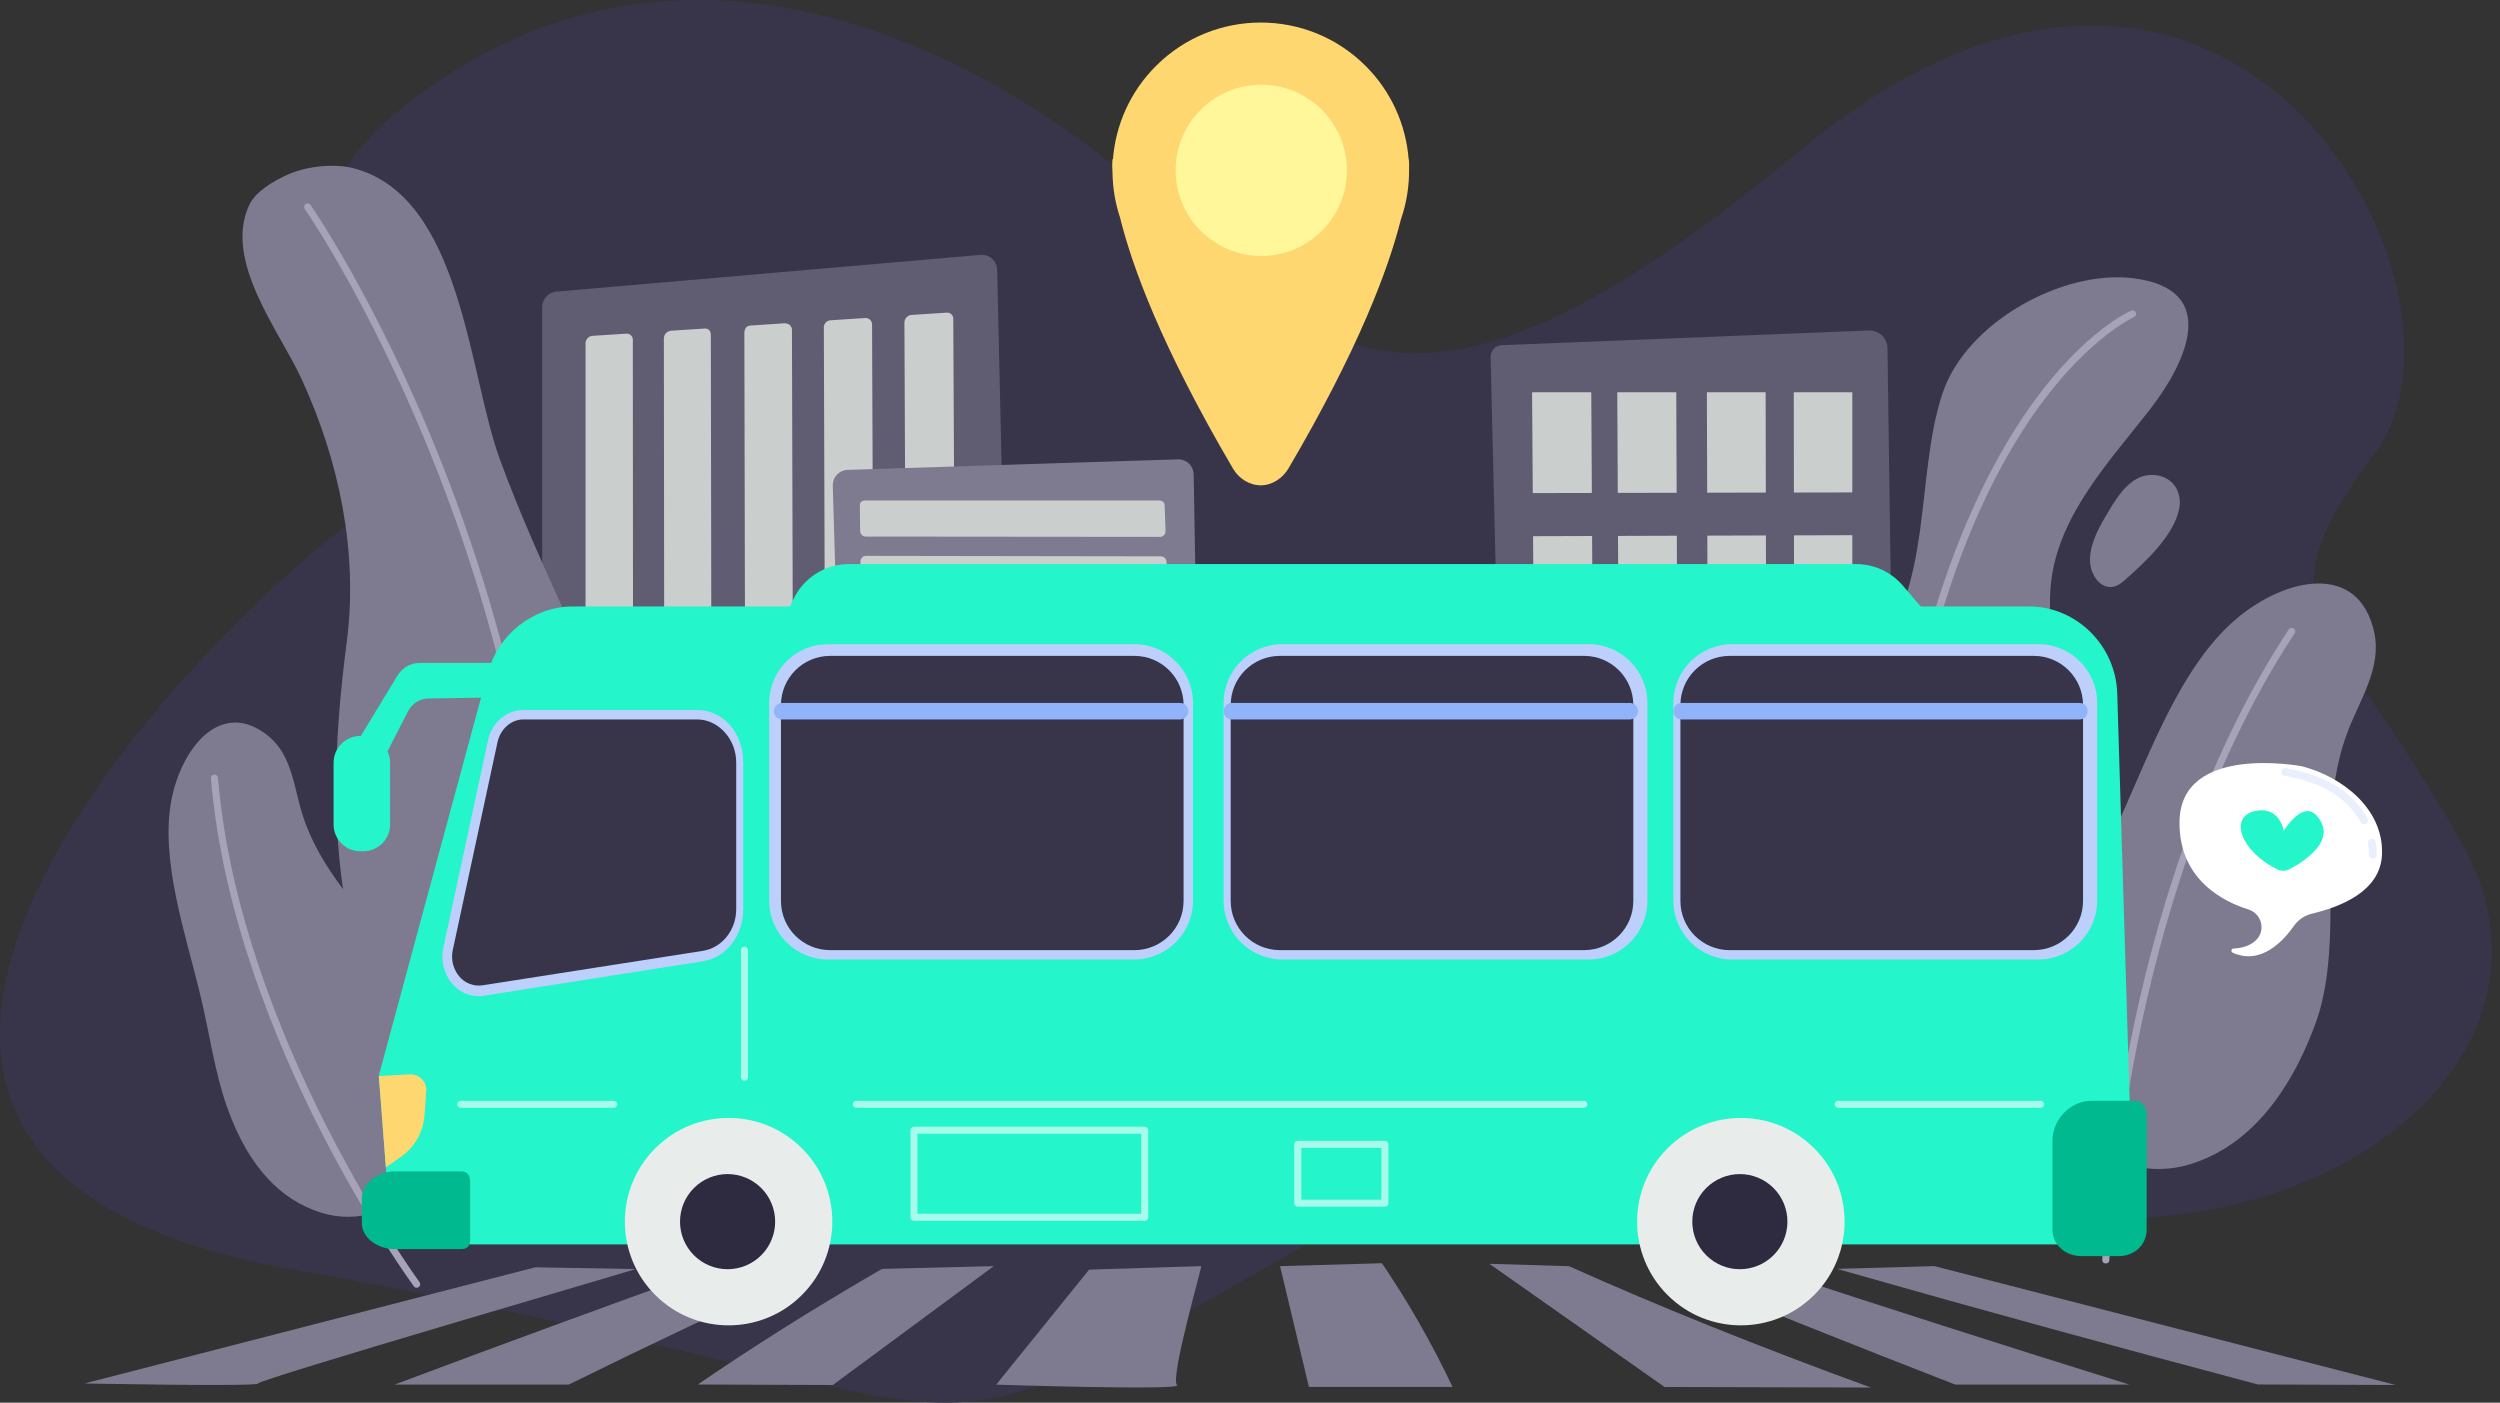 <svg width="303" height="170" viewBox="0 0 303 170" fill="none" xmlns="http://www.w3.org/2000/svg">
<rect x="0" y="0" width="303" height="170" fill="#333333" stroke="none"/>
<path d="M47.507 14.104C25.543 32.541 58.187 52.666 42.807 63.177C27.426 73.688 -40.75 140.301 35.309 153.816C124.759 169.71 106.472 180.314 152.623 154.074C198.773 127.834 193.961 130.466 234.515 144.031C275.069 157.597 314.449 130.532 298.295 102.067C282.142 73.601 273.262 74.48 287.876 54.854C302.491 35.227 270.133 -24.821 218.039 18.365C165.945 61.552 158.222 38.298 133.428 18.859C120.003 8.335 82.217 -15.033 47.507 14.104Z" fill="#38354A"/>
<path d="M228.762 42.195C228.758 41.905 228.696 41.619 228.579 41.353C228.462 41.088 228.294 40.849 228.083 40.65C227.873 40.45 227.625 40.294 227.353 40.192C227.082 40.09 226.793 40.044 226.503 40.055L182.009 41.838C181.642 41.853 181.295 42.012 181.044 42.28C180.793 42.547 180.657 42.903 180.665 43.27L182.924 138.362L227.913 137.809C228.198 137.806 228.481 137.746 228.743 137.634C229.005 137.521 229.243 137.358 229.442 137.154C229.642 136.949 229.799 136.708 229.905 136.442C230.011 136.177 230.063 135.893 230.059 135.607L228.762 42.195Z" fill="#605D72"/>
<path d="M192.932 59.747L185.772 59.761L185.688 47.54H192.863L192.932 59.747Z" fill="#CACFCE"/>
<path d="M203.21 59.725L196.076 59.738L196.015 47.54H203.163L203.21 59.725Z" fill="#CACFCE"/>
<path d="M214.017 59.7L206.912 59.714L206.874 47.54H213.994L214.017 59.7Z" fill="#CACFCE"/>
<path d="M224.499 59.68L217.421 59.693L217.406 47.54H224.499V59.68Z" fill="#CACFCE"/>
<path d="M193.03 77.091L185.892 77.13L185.808 64.986L192.961 64.964L193.03 77.091Z" fill="#CACFCE"/>
<path d="M203.276 77.037L196.164 77.075L196.102 64.954L203.229 64.931L203.276 77.037Z" fill="#CACFCE"/>
<path d="M214.049 76.979L206.966 77.018L206.928 64.92L214.027 64.898L214.049 76.979Z" fill="#CACFCE"/>
<path d="M224.499 76.924L217.443 76.961L217.428 64.887L224.499 64.865V76.924Z" fill="#CACFCE"/>
<path d="M193.13 94.899L186.015 94.96L185.932 82.895L193.062 82.849L193.13 94.899Z" fill="#91B3FA"/>
<path d="M203.344 94.812L196.254 94.873L196.193 82.829L203.297 82.783L203.344 94.812Z" fill="#91B3FA"/>
<path d="M214.082 94.719L207.022 94.78L206.984 82.76L214.06 82.714L214.082 94.719Z" fill="#91B3FA"/>
<path d="M224.5 94.631L217.465 94.69L217.45 82.693L224.5 82.647V94.631Z" fill="#91B3FA"/>
<path d="M193.229 112.308L186.137 112.391L186.055 100.687L193.163 100.619L193.229 112.308Z" fill="#91B3FA"/>
<path d="M203.409 112.19L196.343 112.273L196.283 100.589L203.365 100.521L203.409 112.19Z" fill="#91B3FA"/>
<path d="M214.115 112.064L207.077 112.147L207.039 100.485L214.093 100.418L214.115 112.064Z" fill="#91B3FA"/>
<path d="M224.499 111.942L217.487 112.023L217.472 100.386L224.499 100.318V111.942Z" fill="#91B3FA"/>
<path d="M193.327 129.892L186.258 129.997L186.178 118.368L193.262 118.276L193.327 129.892Z" fill="#91B3FA"/>
<path d="M203.477 129.741L196.433 129.846L196.373 118.238L203.432 118.146L203.477 129.741Z" fill="#91B3FA"/>
<path d="M214.147 129.581L207.132 129.686L207.095 118.1L214.126 118.01L214.147 129.581Z" fill="#91B3FA"/>
<path d="M224.5 129.428L217.509 129.531L217.494 117.967L224.5 117.877V129.428Z" fill="#91B3FA"/>
<path d="M120.856 32.691C120.85 32.439 120.792 32.19 120.687 31.961C120.581 31.731 120.429 31.526 120.241 31.357C120.053 31.189 119.832 31.06 119.593 30.98C119.353 30.9 119.099 30.87 118.847 30.892L67.436 35.343C66.972 35.382 66.539 35.592 66.221 35.933C65.903 36.273 65.723 36.72 65.716 37.186V140.507C65.716 141.527 66.604 142.279 67.626 142.279H121.462C121.706 142.286 121.948 142.243 122.175 142.154C122.403 142.065 122.609 141.931 122.783 141.761C122.955 141.588 123.091 141.383 123.181 141.156C123.272 140.93 123.316 140.688 123.31 140.445L120.856 32.691Z" fill="#605D72"/>
<path d="M75.903 40.439L71.797 40.705C71.575 40.727 71.368 40.829 71.215 40.993C71.063 41.156 70.975 41.369 70.967 41.592V135.838C70.967 136.309 71.425 136.553 71.861 136.553H75.961C76.066 136.556 76.171 136.538 76.268 136.5C76.366 136.462 76.455 136.404 76.529 136.33C76.604 136.257 76.663 136.168 76.702 136.071C76.741 135.974 76.76 135.87 76.757 135.765L76.698 41.193C76.702 41.089 76.684 40.986 76.645 40.89C76.606 40.794 76.547 40.707 76.472 40.636C76.396 40.564 76.307 40.51 76.209 40.476C76.111 40.442 76.006 40.43 75.903 40.439Z" fill="#CACFCE"/>
<path d="M85.422 39.816L81.317 40.084C81.09 40.106 80.879 40.209 80.722 40.374C80.565 40.539 80.472 40.755 80.461 40.983L80.561 135.763C80.561 136.237 80.987 136.553 81.426 136.553H85.574C86.018 136.553 86.312 136.236 86.311 135.759L86.152 40.578C86.153 40.111 85.86 39.788 85.422 39.816Z" fill="#CACFCE"/>
<path d="M95.065 39.183L90.908 39.459C90.465 39.489 90.216 39.884 90.216 40.351L90.418 135.759C90.418 136.237 90.678 136.555 91.125 136.555H95.328C95.777 136.555 96.25 136.236 96.249 135.756L95.984 39.942C95.979 39.469 95.51 39.154 95.065 39.183Z" fill="#CACFCE"/>
<path d="M104.835 38.544L100.623 38.821C100.403 38.845 100.201 38.952 100.058 39.119C99.914 39.287 99.84 39.503 99.85 39.724L100.156 135.752C100.15 135.858 100.167 135.963 100.204 136.062C100.241 136.161 100.299 136.25 100.373 136.326C100.447 136.401 100.536 136.46 100.634 136.5C100.732 136.539 100.837 136.557 100.942 136.554H105.202C105.312 136.559 105.421 136.543 105.525 136.505C105.628 136.467 105.722 136.409 105.803 136.334C105.883 136.259 105.947 136.169 105.992 136.068C106.037 135.968 106.061 135.859 106.063 135.75L105.694 39.309C105.692 39.201 105.668 39.094 105.623 38.996C105.578 38.898 105.513 38.81 105.432 38.738C105.352 38.666 105.257 38.612 105.154 38.579C105.051 38.545 104.943 38.534 104.835 38.544Z" fill="#CACFCE"/>
<path d="M114.736 37.894L110.466 38.17C110.237 38.191 110.023 38.295 109.866 38.464C109.709 38.633 109.619 38.853 109.615 39.084L110.03 135.741C110.032 135.852 110.057 135.96 110.103 136.061C110.148 136.162 110.213 136.252 110.294 136.327C110.375 136.402 110.47 136.461 110.574 136.499C110.677 136.537 110.787 136.554 110.898 136.548H115.215C115.322 136.553 115.429 136.534 115.529 136.495C115.628 136.456 115.719 136.396 115.794 136.32C115.869 136.244 115.927 136.152 115.966 136.052C116.004 135.952 116.02 135.845 116.015 135.738L115.538 38.663C115.543 38.558 115.526 38.453 115.487 38.355C115.448 38.257 115.389 38.168 115.313 38.095C115.236 38.022 115.146 37.967 115.046 37.932C114.947 37.897 114.841 37.884 114.736 37.894Z" fill="#CACFCE"/>
<path d="M144.673 57.487C144.669 57.242 144.616 57 144.518 56.776C144.419 56.552 144.277 56.349 144.099 56.181C143.922 56.011 143.713 55.879 143.484 55.792C143.255 55.705 143.01 55.664 142.765 55.672L102.72 56.95C102.231 56.966 101.767 57.176 101.432 57.532C101.097 57.889 100.917 58.364 100.931 58.854L102.907 125.155C102.921 125.64 103.124 126.099 103.473 126.435C103.822 126.771 104.289 126.957 104.773 126.952L144.014 126.571C144.257 126.569 144.498 126.519 144.722 126.425C144.946 126.33 145.15 126.191 145.32 126.018C145.491 125.843 145.624 125.636 145.714 125.41C145.804 125.183 145.848 124.94 145.844 124.696L144.673 57.487Z" fill="#7E7B90"/>
<path d="M140.495 60.659H104.835C104.488 60.659 104.21 60.877 104.215 61.212L104.248 64.341C104.248 64.671 104.538 65.032 104.885 65.032L140.647 65.065C141.001 65.065 141.275 64.684 141.264 64.351L141.156 61.215C141.144 60.886 140.849 60.659 140.495 60.659Z" fill="#CACFCE"/>
<path d="M140.727 67.431L104.911 67.372C104.742 67.382 104.584 67.456 104.468 67.579C104.352 67.703 104.287 67.866 104.288 68.035L104.323 71.214C104.327 71.383 104.396 71.544 104.515 71.665C104.634 71.786 104.794 71.857 104.963 71.864L140.88 71.963C140.963 71.962 141.046 71.943 141.122 71.909C141.199 71.875 141.268 71.827 141.326 71.766C141.384 71.706 141.429 71.634 141.459 71.556C141.489 71.478 141.504 71.395 141.502 71.311L141.392 68.1C141.382 67.927 141.309 67.763 141.186 67.64C141.064 67.517 140.901 67.443 140.727 67.431Z" fill="#CACFCE"/>
<path d="M140.969 74.608L104.994 74.48C104.645 74.48 104.363 74.641 104.367 74.975L104.401 78.183C104.405 78.264 104.424 78.344 104.458 78.417C104.492 78.491 104.54 78.557 104.599 78.612C104.659 78.667 104.729 78.71 104.805 78.737C104.881 78.765 104.962 78.778 105.043 78.775L141.117 78.935C141.198 78.941 141.279 78.929 141.355 78.902C141.431 78.875 141.501 78.832 141.56 78.777C141.618 78.721 141.665 78.654 141.697 78.58C141.728 78.506 141.744 78.426 141.744 78.345L141.633 75.106C141.619 74.773 141.325 74.609 140.969 74.608Z" fill="#7D97F4"/>
<path d="M141.204 81.601L105.069 81.416C104.718 81.416 104.436 81.643 104.439 81.98L104.475 85.217C104.475 85.555 104.765 85.746 105.117 85.749L141.352 85.972C141.71 85.972 141.995 85.785 141.983 85.442L141.872 82.176C141.86 81.835 141.563 81.603 141.204 81.601Z" fill="#7D97F4"/>
<path d="M141.442 88.654L105.148 88.408C104.98 88.408 104.819 88.475 104.7 88.594C104.581 88.712 104.515 88.873 104.515 89.041L104.551 92.306C104.551 92.649 104.845 93.019 105.199 93.022L141.598 93.311C141.959 93.311 142.239 92.944 142.227 92.599L142.115 89.302C142.105 89.13 142.03 88.967 141.905 88.847C141.78 88.727 141.615 88.658 141.442 88.654Z" fill="#7D97F4"/>
<path d="M141.681 95.765L105.227 95.456C104.871 95.456 104.588 95.817 104.592 96.159L104.628 99.453C104.632 99.625 104.702 99.789 104.823 99.911C104.944 100.033 105.107 100.104 105.279 100.109L141.84 100.462C141.925 100.463 142.009 100.446 142.087 100.414C142.165 100.381 142.236 100.333 142.295 100.272C142.354 100.212 142.4 100.14 142.431 100.061C142.462 99.983 142.476 99.898 142.474 99.814L142.36 96.488C142.348 96.147 142.046 95.775 141.681 95.765Z" fill="#7D97F4"/>
<path d="M141.933 103.2L105.308 102.821C104.953 102.821 104.667 103.005 104.67 103.352L104.705 106.669C104.709 106.751 104.728 106.832 104.763 106.907C104.798 106.981 104.847 107.048 104.908 107.104C104.969 107.159 105.04 107.202 105.118 107.229C105.195 107.257 105.277 107.269 105.359 107.265L142.084 107.68C142.447 107.68 142.734 107.445 142.722 107.094L142.608 103.739C142.599 103.398 142.295 103.204 141.933 103.2Z" fill="#7D97F4"/>
<path d="M142.176 110.445L105.39 110.002C105.308 109.997 105.225 110.008 105.148 110.036C105.07 110.064 104.999 110.108 104.939 110.164C104.879 110.22 104.831 110.288 104.798 110.364C104.766 110.439 104.749 110.521 104.748 110.603L104.784 113.956C104.784 114.307 105.081 114.485 105.44 114.489L142.33 114.976C142.695 114.976 142.985 114.809 142.973 114.454L142.857 111.069C142.846 110.897 142.769 110.736 142.643 110.619C142.516 110.503 142.348 110.441 142.176 110.445Z" fill="#7D97F4"/>
<path d="M142.422 117.755L105.47 117.244C105.296 117.249 105.131 117.323 105.01 117.449C104.89 117.576 104.824 117.744 104.827 117.918L104.864 121.302C104.864 121.656 105.163 122.019 105.524 122.025L142.586 122.578C142.952 122.578 143.238 122.225 143.226 121.867L143.11 118.452C143.1 118.272 143.025 118.101 142.898 117.973C142.772 117.845 142.602 117.767 142.422 117.755Z" fill="#7D97F4"/>
<path d="M202.708 69.792H167.048C166.701 69.792 166.423 70.01 166.426 70.345L166.461 73.474C166.461 73.804 166.749 74.165 167.098 74.165L202.86 74.198C203.214 74.198 203.488 73.817 203.477 73.484L203.367 70.348C203.356 70.014 203.062 69.792 202.708 69.792Z" fill="url(#paint0_linear_50_1705)"/>
<path d="M202.94 76.567L167.124 76.508C166.955 76.518 166.796 76.592 166.68 76.716C166.564 76.839 166.5 77.002 166.501 77.171L166.535 80.35C166.54 80.519 166.608 80.681 166.727 80.801C166.846 80.922 167.006 80.993 167.175 81L203.092 81.099C203.176 81.097 203.259 81.079 203.335 81.045C203.412 81.011 203.481 80.963 203.539 80.902C203.596 80.841 203.642 80.77 203.672 80.692C203.702 80.614 203.717 80.531 203.715 80.447L203.605 77.238C203.595 77.064 203.522 76.9 203.4 76.777C203.277 76.653 203.114 76.579 202.94 76.567Z" fill="url(#paint1_linear_50_1705)"/>
<path d="M203.181 83.741L167.204 83.618C166.855 83.618 166.573 83.778 166.575 84.112L166.61 87.322C166.617 87.485 166.689 87.639 166.809 87.75C166.93 87.861 167.089 87.92 167.253 87.913L203.327 88.074C203.408 88.079 203.489 88.068 203.565 88.04C203.641 88.013 203.711 87.97 203.77 87.915C203.828 87.859 203.875 87.792 203.907 87.718C203.938 87.643 203.954 87.563 203.954 87.482L203.843 84.244C203.832 83.904 203.538 83.741 203.181 83.741Z" fill="url(#paint2_linear_50_1705)"/>
<path d="M203.417 90.73L167.282 90.546C166.931 90.546 166.647 90.772 166.651 91.109L166.686 94.346C166.686 94.686 166.978 94.877 167.33 94.878L203.569 95.102C203.929 95.102 204.213 94.914 204.201 94.573L204.09 91.305C204.072 90.965 203.775 90.732 203.417 90.73Z" fill="url(#paint3_linear_50_1705)"/>
<path d="M203.655 97.785L167.361 97.537C167.278 97.537 167.195 97.554 167.118 97.585C167.042 97.617 166.972 97.664 166.913 97.723C166.854 97.781 166.807 97.851 166.776 97.928C166.744 98.005 166.727 98.087 166.727 98.17L166.763 101.436C166.763 101.778 167.058 102.148 167.412 102.151L203.811 102.44C204.172 102.44 204.451 102.074 204.44 101.728L204.327 98.433C204.316 98.26 204.241 98.098 204.117 97.978C203.993 97.858 203.828 97.789 203.655 97.785Z" fill="url(#paint4_linear_50_1705)"/>
<path d="M203.894 104.901L167.439 104.59C167.084 104.59 166.801 104.951 166.805 105.294L166.841 108.589C166.845 108.761 166.914 108.924 167.035 109.046C167.156 109.168 167.319 109.239 167.491 109.244L204.053 109.598C204.138 109.598 204.222 109.581 204.3 109.549C204.378 109.516 204.448 109.468 204.507 109.407C204.566 109.346 204.613 109.275 204.643 109.196C204.674 109.117 204.689 109.033 204.686 108.948L204.573 105.623C204.561 105.276 204.26 104.904 203.894 104.901Z" fill="url(#paint5_linear_50_1705)"/>
<path d="M204.144 112.329L167.521 111.952C167.166 111.952 166.878 112.134 166.882 112.481L166.918 115.798C166.922 115.88 166.941 115.961 166.976 116.035C167.011 116.109 167.06 116.176 167.12 116.232C167.181 116.287 167.252 116.329 167.329 116.357C167.407 116.385 167.489 116.397 167.571 116.392L204.297 116.807C204.66 116.807 204.946 116.572 204.934 116.22L204.82 112.865C204.814 112.528 204.508 112.333 204.144 112.329Z" fill="url(#paint6_linear_50_1705)"/>
<path d="M204.389 119.576L167.601 119.131C167.519 119.126 167.437 119.138 167.36 119.166C167.282 119.194 167.212 119.237 167.152 119.293C167.092 119.35 167.044 119.418 167.011 119.493C166.978 119.568 166.961 119.65 166.961 119.732L166.997 123.085C166.997 123.436 167.293 123.614 167.652 123.619L204.537 124.1C204.903 124.1 205.194 123.932 205.181 123.577L205.065 120.192C205.053 120.022 204.976 119.864 204.85 119.749C204.724 119.635 204.559 119.572 204.389 119.576Z" fill="url(#paint7_linear_50_1705)"/>
<path d="M204.635 126.886L167.683 126.375C167.509 126.38 167.343 126.453 167.223 126.579C167.103 126.705 167.037 126.873 167.04 127.048L167.076 130.431C167.076 130.785 167.376 131.148 167.737 131.154L204.798 131.707C205.165 131.707 205.451 131.353 205.439 130.996L205.321 127.58C205.312 127.4 205.237 127.23 205.111 127.102C204.984 126.974 204.815 126.897 204.635 126.886Z" fill="url(#paint8_linear_50_1705)"/>
<path d="M35.11 21.06C32.977 21.959 30.89 23.341 30.199 24.861C27.058 31.663 33.891 40.139 36.546 45.924C41.109 55.86 43.441 66.916 42.023 77.831C40.485 89.658 39.957 101.218 42.509 112.988C43.824 119.052 46.192 125.401 50.617 129.949C58.977 138.537 77.512 131.768 80.19 121.061C82.326 112.524 80.345 103.613 77.446 95.523C72.568 81.915 65.534 69.209 60.571 55.638C56.776 45.259 55.97 23.993 43.013 20.437C40.639 19.78 37.373 20.113 35.11 21.06Z" fill="#7E7B90"/>
<path d="M65.422 150.428C65.403 150.429 65.384 150.429 65.365 150.428C65.253 150.413 65.151 150.354 65.082 150.264C65.012 150.173 64.982 150.06 64.996 149.947C69.824 113.229 61.941 81.304 54.478 60.989C46.387 38.966 37.033 25.457 36.94 25.33C36.875 25.236 36.85 25.121 36.87 25.009C36.889 24.898 36.953 24.798 37.045 24.733C37.139 24.668 37.254 24.643 37.365 24.663C37.477 24.683 37.576 24.746 37.641 24.839C37.735 24.977 47.142 38.554 55.271 60.673C60.008 73.517 63.403 86.817 65.401 100.36C67.839 117.046 67.988 133.769 65.845 150.064C65.83 150.166 65.779 150.258 65.701 150.325C65.624 150.392 65.525 150.428 65.422 150.428Z" fill="#A6A3B8"/>
<path d="M52.292 123.779C50.395 118.007 45.335 112.836 41.497 107.659C39.468 104.922 37.726 102.067 36.681 98.805C35.635 95.543 35.411 91.6 32.598 89.268C26.93 84.569 22.091 90.458 20.808 96.798C19.326 104.156 22.543 113.331 24.318 120.751C25.388 125.223 26.029 130.041 27.586 134.363C30.165 141.524 34.055 145.434 38.879 146.966C41.13 147.68 43.552 147.648 45.783 146.872C48.014 146.097 49.933 144.62 51.255 142.663C53.712 139.027 55.35 133.09 52.292 123.779Z" fill="#7E7B90"/>
<path d="M50.503 156.078C50.436 156.078 50.37 156.063 50.31 156.032C50.25 156.002 50.199 155.958 50.159 155.904C50.103 155.829 44.606 148.326 38.861 137.047C33.554 126.633 26.942 110.77 25.565 94.339C25.56 94.283 25.567 94.227 25.584 94.173C25.601 94.12 25.628 94.07 25.664 94.027C25.7 93.985 25.745 93.949 25.794 93.924C25.844 93.898 25.899 93.882 25.955 93.877C26.011 93.872 26.067 93.879 26.121 93.896C26.175 93.913 26.225 93.94 26.268 93.977C26.311 94.013 26.346 94.057 26.372 94.108C26.398 94.158 26.413 94.212 26.418 94.269C29.032 125.454 50.63 155.098 50.847 155.393C50.915 155.484 50.943 155.598 50.926 155.71C50.909 155.823 50.849 155.924 50.758 155.991C50.684 156.047 50.595 156.077 50.503 156.078Z" fill="#A6A3B8"/>
<path d="M249.345 79.611C248.574 76.57 248.209 73.471 248.626 70.265C249.677 62.183 255.792 55.783 260.582 49.611C264.986 43.938 269.209 35.013 258.485 33.717C249.942 32.684 238.362 39.064 235.469 47.573C232.044 57.642 234.443 71.698 226.575 79.883C215.567 91.336 210.152 87.106 205.669 109.279C203.755 118.753 207.946 125.035 213.377 129.132C217.561 132.287 222.612 134.086 227.849 134.288C233.087 134.489 238.26 133.082 242.674 130.257C250.661 125.143 256.511 116.655 257.053 107.058C257.602 97.363 251.655 88.726 249.345 79.611Z" fill="#7E7B90"/>
<path d="M227.938 149.606C227.827 149.606 227.72 149.562 227.64 149.485C227.56 149.408 227.514 149.302 227.511 149.191C226.499 127.249 227.478 107.74 230.414 91.209C232.764 77.965 236.385 66.586 241.158 57.389C249.322 41.658 257.933 37.805 258.301 37.649C258.353 37.627 258.408 37.614 258.464 37.614C258.52 37.613 258.576 37.623 258.628 37.644C258.68 37.664 258.728 37.695 258.768 37.734C258.808 37.773 258.84 37.82 258.862 37.871C258.885 37.923 258.897 37.978 258.898 38.035C258.899 38.091 258.889 38.147 258.868 38.199C258.847 38.251 258.817 38.299 258.777 38.339C258.738 38.38 258.692 38.412 258.64 38.434C258.554 38.473 249.891 42.373 241.87 57.888C234.451 72.234 226.087 99.714 228.365 149.151C228.368 149.207 228.36 149.263 228.34 149.316C228.321 149.369 228.292 149.418 228.254 149.459C228.216 149.501 228.171 149.534 228.12 149.558C228.069 149.582 228.013 149.595 227.957 149.597L227.938 149.606Z" fill="#A6A3B8"/>
<path d="M262.45 57.931C262.04 57.729 261.595 57.608 261.14 57.572C258.448 57.343 256.807 59.897 255.596 61.91C254.557 63.633 253.323 65.73 253.306 67.82C253.29 70.081 255.242 72.321 257.364 70.446C259.776 68.322 263.415 65.046 264.105 61.723C264.448 60.077 263.78 58.597 262.45 57.931Z" fill="#7E7B90"/>
<path d="M280.661 123.983C283.17 117.114 282.238 108.458 282.468 100.705C282.588 96.606 283.069 92.61 284.513 88.747C285.948 84.906 288.681 80.99 287.766 76.692C285.91 68.026 276.939 69.986 271.008 75.033C264.124 80.88 260.324 91.948 256.473 100.285C254.152 105.311 251.169 110.343 249.423 115.588C246.519 124.279 247.289 130.873 250.708 135.906C252.304 138.258 254.619 140.03 257.306 140.958C259.993 141.886 262.908 141.92 265.616 141.054C270.642 139.458 276.614 135.064 280.661 123.983Z" fill="#7E7B90"/>
<path d="M255.222 153.125H255.208C255.154 153.128 255.1 153.12 255.049 153.102C254.998 153.083 254.952 153.054 254.913 153.016C254.874 152.979 254.843 152.933 254.823 152.883C254.802 152.833 254.792 152.779 254.794 152.725C254.794 152.615 255.192 141.456 258.162 126.521C260.904 112.731 266.475 92.831 277.397 76.287C277.428 76.24 277.468 76.2 277.515 76.169C277.561 76.138 277.614 76.117 277.668 76.106C277.723 76.095 277.78 76.095 277.835 76.106C277.89 76.118 277.942 76.139 277.988 76.171C278.083 76.234 278.149 76.332 278.172 76.444C278.195 76.555 278.173 76.671 278.11 76.766C267.26 93.196 261.73 112.994 259.009 126.709C256.052 141.575 255.661 152.642 255.656 152.753C255.654 152.806 255.64 152.858 255.616 152.906C255.593 152.954 255.56 152.997 255.519 153.032C255.479 153.067 255.431 153.093 255.38 153.109C255.329 153.125 255.275 153.13 255.222 153.125Z" fill="#A6A3B8"/>
<path d="M64.877 153.597L10.258 167.673C10.18 167.673 31.509 168.088 31.285 167.673C31.137 167.25 77.229 153.811 77.028 153.811L64.877 153.597Z" fill="#7E7B90"/>
<path d="M86.854 153.502C73.535 158.271 60.523 163.042 47.818 167.814H68.927C78.385 163.147 88.233 158.48 98.469 153.812L86.854 153.502Z" fill="#7E7B90"/>
<path d="M106.909 153.788L106.19 154.203C98.388 158.736 91.183 163.269 84.574 167.802L100.938 167.861L120.444 153.456C115.998 153.567 111.486 153.677 106.909 153.788Z" fill="#7E7B90"/>
<path d="M201.099 153.502C212.749 158.271 224.708 163.042 236.977 167.814H258.087C243.112 163.147 228.528 158.48 214.334 153.812L201.099 153.502Z" fill="#7E7B90"/>
<path d="M222.648 153.788L224.111 154.203C240.029 158.734 256.549 163.266 273.668 167.799L290.337 167.858L234.444 153.454C230.581 153.566 226.649 153.678 222.648 153.788Z" fill="#7E7B90"/>
<path d="M132 153.878L120.74 167.814C120.602 167.814 143.566 168.565 142.662 167.861C141.757 167.158 145.717 153.456 145.582 153.456C141.14 153.597 136.613 153.738 132 153.878Z" fill="#7E7B90"/>
<path d="M155.142 153.456C156.308 158.335 157.474 163.215 158.64 168.095H176.046C173.585 162.885 170.725 157.873 167.492 153.104C163.444 153.222 159.327 153.339 155.142 153.456Z" fill="#7E7B90"/>
<path d="M180.515 153.174L201.739 168.101L226.745 168.169C213.288 163.266 201.096 158.364 190.168 153.463L180.515 153.174Z" fill="#7E7B90"/>
<path d="M256.609 84.038C256.432 78.255 251.691 73.5 245.903 73.5H69.447C64.608 73.5 60.373 76.899 59.108 81.567L45.914 130.344L47.126 146.1C47.225 147.381 47.803 148.578 48.744 149.452C49.685 150.326 50.921 150.814 52.206 150.819H251.682C252.584 150.824 253.479 150.646 254.312 150.298C255.145 149.95 255.899 149.438 256.53 148.793C257.161 148.131 257.654 147.35 257.98 146.496C258.307 145.641 258.46 144.731 258.432 143.817L256.609 84.038Z" fill="#24F5CB"/>
<path d="M137.45 78.067H100.368C96.423 78.067 93.225 81.264 93.225 85.209V109.156C93.225 113.1 96.423 116.297 100.368 116.297H137.45C141.395 116.297 144.593 113.1 144.593 109.156V85.209C144.593 81.264 141.395 78.067 137.45 78.067Z" fill="#BDD0FB"/>
<path d="M192.527 78.067H155.446C151.501 78.067 148.302 81.264 148.302 85.209V109.156C148.302 113.1 151.501 116.297 155.446 116.297H192.527C196.472 116.297 199.67 113.1 199.67 109.156V85.209C199.67 81.264 196.472 78.067 192.527 78.067Z" fill="#BDD0FB"/>
<path d="M247.035 78.067H209.954C206.009 78.067 202.81 81.264 202.81 85.209V109.156C202.81 113.1 206.009 116.297 209.954 116.297H247.035C250.98 116.297 254.178 113.1 254.178 109.156V85.209C254.178 81.264 250.98 78.067 247.035 78.067Z" fill="#BDD0FB"/>
<path d="M58.019 120.738C57.397 120.732 56.785 120.59 56.224 120.323C55.664 120.055 55.168 119.669 54.772 119.19C54.282 118.597 53.932 117.899 53.752 117.151C53.571 116.403 53.563 115.623 53.728 114.871L59.147 89.735C59.615 87.562 61.38 86.054 63.433 86.054H84.483C87.727 86.054 90.08 88.895 90.08 92.412V110.195C90.08 113.344 88.055 116.059 85.181 116.509L58.572 120.69C58.389 120.721 58.204 120.738 58.019 120.738Z" fill="#BDD0FB"/>
<path fill-rule="evenodd" clip-rule="evenodd" d="M100.616 79.493H137.487C140.781 79.493 143.451 82.163 143.451 85.456V109.193C143.451 112.486 140.781 115.156 137.487 115.156H100.616C97.322 115.156 94.652 112.486 94.652 109.193V85.456C94.652 82.163 97.322 79.493 100.616 79.493ZM155.124 79.493H191.995C195.289 79.493 197.959 82.163 197.959 85.456V109.193C197.959 112.486 195.289 115.156 191.995 115.156H155.124C151.83 115.156 149.16 112.486 149.16 109.193V85.456C149.16 82.163 151.83 79.493 155.124 79.493ZM246.501 79.493H209.63C206.336 79.493 203.666 82.163 203.666 85.456V109.193C203.666 112.486 206.336 115.156 209.63 115.156H246.501C249.795 115.156 252.465 112.486 252.465 109.193V85.456C252.465 82.163 249.795 79.493 246.501 79.493ZM63.438 87.196H84.489C87.086 87.196 89.233 89.597 89.229 92.414V110.201C89.229 112.735 87.494 114.882 85.18 115.244L58.48 119.421C57.952 119.498 57.412 119.436 56.915 119.242C56.417 119.048 55.978 118.729 55.641 118.315C55.281 117.878 55.026 117.364 54.893 116.813C54.761 116.263 54.756 115.689 54.877 115.136L60.296 89.96C60.637 88.375 61.939 87.196 63.438 87.196Z" fill="#38354A"/>
<path opacity="0.6" d="M247.329 134.269H222.787C222.673 134.269 222.565 134.224 222.485 134.144C222.404 134.064 222.359 133.956 222.359 133.842C222.359 133.786 222.37 133.73 222.392 133.678C222.413 133.626 222.444 133.579 222.484 133.539C222.524 133.5 222.571 133.468 222.623 133.446C222.675 133.425 222.73 133.414 222.787 133.414H247.329C247.386 133.414 247.441 133.425 247.493 133.446C247.545 133.468 247.593 133.5 247.633 133.539C247.672 133.579 247.704 133.626 247.725 133.678C247.747 133.73 247.758 133.786 247.758 133.842C247.758 133.956 247.712 134.064 247.632 134.144C247.552 134.224 247.443 134.269 247.329 134.269Z" fill="white"/>
<path opacity="0.6" d="M191.966 134.269H103.783C103.67 134.269 103.561 134.224 103.481 134.144C103.401 134.064 103.356 133.956 103.356 133.842C103.356 133.786 103.367 133.73 103.388 133.678C103.41 133.626 103.441 133.579 103.481 133.539C103.52 133.5 103.568 133.468 103.62 133.446C103.671 133.425 103.727 133.414 103.783 133.414H191.966C192.079 133.414 192.188 133.459 192.269 133.539C192.349 133.62 192.394 133.729 192.394 133.842C192.394 133.956 192.349 134.064 192.268 134.144C192.188 134.224 192.079 134.269 191.966 134.269Z" fill="white"/>
<path opacity="0.6" d="M74.391 134.269H55.84C55.726 134.269 55.618 134.224 55.538 134.144C55.458 134.064 55.413 133.956 55.413 133.842C55.412 133.786 55.423 133.73 55.445 133.678C55.466 133.626 55.497 133.579 55.537 133.539C55.577 133.5 55.624 133.468 55.676 133.446C55.728 133.425 55.783 133.414 55.84 133.414H74.391C74.447 133.414 74.502 133.425 74.554 133.446C74.606 133.468 74.653 133.5 74.693 133.539C74.733 133.579 74.764 133.626 74.786 133.678C74.807 133.73 74.818 133.786 74.818 133.842C74.818 133.956 74.773 134.064 74.693 134.144C74.612 134.224 74.504 134.269 74.391 134.269Z" fill="white"/>
<path opacity="0.6" d="M138.742 147.963H110.776C110.663 147.964 110.554 147.919 110.474 147.838C110.393 147.758 110.348 147.65 110.348 147.536V136.98C110.348 136.923 110.359 136.868 110.38 136.816C110.402 136.764 110.433 136.717 110.473 136.677C110.513 136.637 110.56 136.606 110.612 136.585C110.664 136.563 110.72 136.552 110.776 136.552H138.742C138.798 136.552 138.854 136.563 138.906 136.585C138.958 136.606 139.005 136.637 139.045 136.677C139.085 136.717 139.117 136.764 139.138 136.816C139.16 136.868 139.171 136.923 139.171 136.98V147.536C139.171 147.593 139.16 147.648 139.138 147.7C139.117 147.752 139.085 147.799 139.045 147.839C139.005 147.879 138.958 147.91 138.906 147.931C138.854 147.953 138.798 147.964 138.742 147.963ZM111.203 147.108H138.314V137.408H111.202L111.203 147.108Z" fill="white"/>
<path opacity="0.6" d="M167.851 146.252H157.293C157.179 146.252 157.07 146.207 156.99 146.127C156.91 146.047 156.864 145.938 156.864 145.824V138.692C156.864 138.578 156.91 138.47 156.99 138.389C157.07 138.309 157.179 138.264 157.293 138.264H167.851C167.965 138.264 168.074 138.309 168.155 138.389C168.235 138.47 168.28 138.578 168.28 138.692V145.824C168.28 145.938 168.235 146.047 168.155 146.127C168.074 146.207 167.965 146.252 167.851 146.252ZM157.72 145.396H167.423V139.119H157.72V145.396Z" fill="white"/>
<path opacity="0.6" d="M90.229 130.988C90.173 130.988 90.117 130.977 90.065 130.956C90.013 130.935 89.966 130.903 89.926 130.863C89.886 130.824 89.855 130.777 89.833 130.725C89.811 130.673 89.8 130.617 89.8 130.561V115.154C89.8 115.098 89.811 115.042 89.833 114.99C89.855 114.938 89.886 114.891 89.926 114.852C89.966 114.812 90.013 114.781 90.065 114.759C90.117 114.738 90.173 114.727 90.229 114.727C90.342 114.727 90.451 114.772 90.531 114.852C90.611 114.932 90.656 115.041 90.656 115.154V130.561C90.656 130.674 90.611 130.783 90.531 130.863C90.451 130.943 90.342 130.988 90.229 130.988Z" fill="white"/>
<path fill-rule="evenodd" clip-rule="evenodd" d="M230.61 70.959C229.907 70.141 229.035 69.485 228.054 69.038C227.072 68.59 226.005 68.361 224.927 68.366H102.921C101.514 68.36 100.135 68.753 98.943 69.499C97.751 70.244 96.794 71.312 96.183 72.579L93.499 78.164L235.257 76.39L230.61 70.959ZM65.556 82.019C65.338 81.084 64.504 80.347 63.543 80.347H50.807C49.722 80.347 48.717 80.987 48.153 81.913L43.739 89.193H43.673C42.813 89.193 41.988 89.535 41.38 90.143C40.772 90.751 40.43 91.576 40.43 92.436V99.93C40.43 100.79 40.772 101.615 41.38 102.223C41.988 102.831 42.813 103.173 43.673 103.174H44.034C44.46 103.174 44.882 103.09 45.276 102.927C45.67 102.764 46.027 102.525 46.329 102.224C46.63 101.922 46.869 101.565 47.032 101.171C47.195 100.778 47.279 100.356 47.279 99.93V92.437C47.279 92.011 47.195 91.589 47.032 91.196C47.012 91.148 46.991 91.1 46.969 91.053L49.477 86.169C49.708 85.72 50.056 85.342 50.486 85.076C50.915 84.81 51.408 84.666 51.913 84.658L63.702 84.465C63.993 84.454 64.278 84.378 64.537 84.243C64.795 84.108 65.021 83.918 65.197 83.685C65.375 83.451 65.499 83.18 65.561 82.892C65.623 82.604 65.621 82.306 65.556 82.019Z" fill="#24F5CB"/>
<path d="M51.121 130.777C50.933 130.585 50.706 130.436 50.455 130.339C50.205 130.242 49.936 130.199 49.668 130.214L45.914 130.423L46.766 141.48L48.581 140.215C49.406 139.641 50.092 138.889 50.589 138.014C51.085 137.14 51.38 136.166 51.452 135.164L51.66 132.238C51.679 131.97 51.641 131.701 51.548 131.449C51.455 131.197 51.31 130.968 51.121 130.777Z" fill="#FFD771"/>
<path fill-rule="evenodd" clip-rule="evenodd" d="M253.523 133.414H258.749C259.562 133.414 260.172 134.228 260.172 135.038V148.998C260.172 150.898 258.684 152.243 256.783 152.243H252.261C250.361 152.243 248.756 150.898 248.756 148.998V138.269C248.756 135.672 250.925 133.414 253.523 133.414ZM47.782 141.972H55.877C56.673 141.972 56.982 142.468 56.983 143.267V150.212C56.983 151.009 56.673 151.39 55.877 151.39H47.782C45.883 151.39 43.854 150.112 43.854 148.211V145.263C43.854 143.364 45.883 141.972 47.782 141.972Z" fill="#00B98F"/>
<path d="M97.195 156.951C102.105 152.042 102.105 144.084 97.195 139.175C92.285 134.267 84.324 134.267 79.414 139.175C74.504 144.084 74.504 152.042 79.414 156.951C84.324 161.86 92.285 161.86 97.195 156.951Z" fill="#E8EDEC"/>
<path d="M219.882 156.951C224.792 152.043 224.792 144.085 219.882 139.176C214.972 134.267 207.011 134.267 202.101 139.176C197.191 144.085 197.191 152.043 202.101 156.952C207.011 161.86 214.972 161.86 219.882 156.951Z" fill="#E8EDEC"/>
<path fill-rule="evenodd" clip-rule="evenodd" d="M92.261 152.139C93.343 151.058 93.95 149.592 93.951 148.063C93.95 146.534 93.343 145.068 92.261 143.987C91.18 142.906 89.713 142.298 88.184 142.298C86.655 142.298 85.188 142.905 84.106 143.987C83.025 145.068 82.418 146.534 82.418 148.063C82.418 149.592 83.025 151.058 84.106 152.139C85.188 153.221 86.655 153.828 88.184 153.828C89.713 153.828 91.18 153.22 92.261 152.139ZM214.948 152.139C216.029 151.058 216.637 149.592 216.637 148.063C216.637 146.534 216.029 145.068 214.948 143.987C213.867 142.905 212.4 142.298 210.87 142.298C209.341 142.298 207.875 142.906 206.794 143.987C205.713 145.068 205.105 146.534 205.105 148.063C205.105 149.592 205.713 151.058 206.794 152.139C207.875 153.22 209.341 153.828 210.87 153.828C212.4 153.828 213.867 153.221 214.948 152.139Z" fill="#2E2B40"/>
<path d="M197.534 85.199H149.296C148.747 85.199 148.302 85.644 148.302 86.193V86.202C148.302 86.751 148.747 87.196 149.296 87.196H197.534C198.083 87.196 198.528 86.751 198.528 86.202V86.193C198.528 85.644 198.083 85.199 197.534 85.199Z" fill="#91B3FA"/>
<path d="M252.042 85.199H203.804C203.255 85.199 202.81 85.644 202.81 86.193V86.202C202.81 86.751 203.255 87.196 203.804 87.196H252.042C252.591 87.196 253.036 86.751 253.036 86.202V86.193C253.036 85.644 252.591 85.199 252.042 85.199Z" fill="#91B3FA"/>
<path d="M143.028 85.199H94.79C94.241 85.199 93.796 85.644 93.796 86.193V86.202C93.796 86.751 94.241 87.196 94.79 87.196H143.028C143.577 87.196 144.022 86.751 144.022 86.202V86.193C144.022 85.644 143.577 85.199 143.028 85.199Z" fill="#91B3FA"/>
<path d="M279.034 92.879C283.92 94.173 288.879 98.031 288.701 103.51C288.55 108.169 283.371 109.981 280.201 110.74C279.317 110.952 278.541 111.48 278.019 112.224C276.775 114.006 274.026 117.03 270.599 115.464C270.546 115.438 270.503 115.396 270.477 115.344C270.451 115.291 270.442 115.232 270.454 115.174C270.465 115.117 270.496 115.065 270.54 115.026C270.584 114.988 270.64 114.965 270.698 114.962C271.571 114.923 272.794 114.686 273.564 113.805C274.614 112.594 274.035 110.701 272.505 110.225C269.612 109.326 264.072 106.677 264.156 99.6C264.271 90.028 279.034 92.879 279.034 92.879Z" fill="white"/>
<path d="M276.793 100.696C276.793 100.696 276.288 97.543 273.169 98.336C270.213 99.088 271.522 103.107 275.967 105.357C276.205 105.477 276.468 105.538 276.734 105.535C277.001 105.532 277.262 105.466 277.498 105.341C279.285 104.396 283.412 101.769 280.763 98.845C279.056 96.943 276.793 100.696 276.793 100.696Z" fill="#24F5CB"/>
<path d="M286.566 99.912C286.473 99.919 286.38 99.9 286.299 99.856C286.217 99.811 286.151 99.744 286.107 99.662C284.553 96.723 281.367 94.781 276.896 94.043C276.835 94.033 276.776 94.011 276.724 93.978C276.671 93.946 276.625 93.903 276.589 93.852C276.553 93.802 276.527 93.745 276.513 93.684C276.498 93.624 276.496 93.561 276.506 93.5C276.517 93.439 276.539 93.38 276.571 93.327C276.604 93.275 276.647 93.229 276.697 93.193C276.748 93.156 276.805 93.13 276.865 93.116C276.926 93.102 276.989 93.1 277.05 93.11C280.379 93.663 284.792 95.165 286.943 99.219C287.002 99.33 287.014 99.46 286.977 99.579C286.94 99.699 286.858 99.799 286.747 99.858C286.691 99.888 286.629 99.906 286.566 99.912Z" fill="url(#paint9_linear_50_1705)"/>
<path d="M287.628 104.076C287.605 104.078 287.582 104.078 287.56 104.076C287.435 104.068 287.318 104.011 287.234 103.918C287.151 103.824 287.108 103.701 287.115 103.576C287.124 103.122 287.086 102.669 287 102.224C286.988 102.163 286.989 102.099 287.002 102.038C287.015 101.977 287.04 101.919 287.076 101.868C287.111 101.816 287.157 101.772 287.21 101.739C287.262 101.705 287.321 101.682 287.383 101.671C287.444 101.66 287.507 101.661 287.569 101.674C287.63 101.687 287.688 101.712 287.739 101.748C287.79 101.783 287.834 101.829 287.868 101.881C287.902 101.934 287.925 101.993 287.936 102.054C288.037 102.572 288.08 103.1 288.064 103.627C288.059 103.742 288.012 103.852 287.931 103.934C287.851 104.017 287.743 104.068 287.628 104.076Z" fill="url(#paint10_linear_50_1705)"/>
<path fill-rule="evenodd" clip-rule="evenodd" d="M135.755 26.386C137.195 32.236 140.757 42.009 149.446 56.805C150.145 57.997 151.424 58.821 152.807 58.821C154.189 58.821 155.471 57.955 156.17 56.763C164.728 42.187 168.304 32.498 169.778 26.631C170.481 24.618 170.814 22.504 170.779 20.396C170.8 19.646 170.749 19.294 170.749 19.294H170.727C170.405 15.175 168.669 11.145 165.517 7.995C158.498 0.978 147.118 0.978 140.1 7.995C136.948 11.145 135.212 15.175 134.89 19.294H134.837C134.837 19.294 134.762 19.823 134.837 20.963C134.864 22.797 135.17 24.628 135.755 26.386Z" fill="#FFD771"/>
<path opacity="0.8" d="M152.868 31.019C158.6 31.019 163.246 26.373 163.246 20.643C163.246 14.912 158.6 10.267 152.868 10.267C147.136 10.267 142.489 14.912 142.489 20.643C142.489 26.373 147.136 31.019 152.868 31.019Z" fill="#FFFFA3"/>
<defs>
<linearGradient id="paint0_linear_50_1705" x1="182.66" y1="77.835" x2="188.657" y2="62.371" gradientUnits="userSpaceOnUse">
<stop stop-color="#B37CFF"/>
<stop offset="1" stop-color="#F895E7"/>
</linearGradient>
<linearGradient id="paint1_linear_50_1705" x1="-51376.2" y1="3914.63" x2="-51347.8" y2="3321.46" gradientUnits="userSpaceOnUse">
<stop stop-color="#B37CFF"/>
<stop offset="1" stop-color="#F895E7"/>
</linearGradient>
<linearGradient id="paint2_linear_50_1705" x1="-51559.4" y1="4034.4" x2="-51533" y2="3463.48" gradientUnits="userSpaceOnUse">
<stop stop-color="#B37CFF"/>
<stop offset="1" stop-color="#F895E7"/>
</linearGradient>
<linearGradient id="paint3_linear_50_1705" x1="-51751.3" y1="4359.54" x2="-51723.8" y2="3774.96" gradientUnits="userSpaceOnUse">
<stop stop-color="#B37CFF"/>
<stop offset="1" stop-color="#F895E7"/>
</linearGradient>
<linearGradient id="paint4_linear_50_1705" x1="-51944.5" y1="4948.01" x2="-51912.4" y2="4310.8" gradientUnits="userSpaceOnUse">
<stop stop-color="#B37CFF"/>
<stop offset="1" stop-color="#F895E7"/>
</linearGradient>
<linearGradient id="paint5_linear_50_1705" x1="-52130.2" y1="5317.38" x2="-52096.7" y2="4665.21" gradientUnits="userSpaceOnUse">
<stop stop-color="#B37CFF"/>
<stop offset="1" stop-color="#F895E7"/>
</linearGradient>
<linearGradient id="paint6_linear_50_1705" x1="-52317.8" y1="5420.16" x2="-52286.8" y2="4793.58" gradientUnits="userSpaceOnUse">
<stop stop-color="#B37CFF"/>
<stop offset="1" stop-color="#F895E7"/>
</linearGradient>
<linearGradient id="paint7_linear_50_1705" x1="-52501.8" y1="5813.63" x2="-52469.4" y2="5171.03" gradientUnits="userSpaceOnUse">
<stop stop-color="#B37CFF"/>
<stop offset="1" stop-color="#F895E7"/>
</linearGradient>
<linearGradient id="paint8_linear_50_1705" x1="-52713.8" y1="6525.08" x2="-52676.2" y2="5826.52" gradientUnits="userSpaceOnUse">
<stop stop-color="#B37CFF"/>
<stop offset="1" stop-color="#F895E7"/>
</linearGradient>
<linearGradient id="paint9_linear_50_1705" x1="-7150.7" y1="6366.93" x2="-6353.48" y2="6366.93" gradientUnits="userSpaceOnUse">
<stop stop-color="#DAE3FE"/>
<stop offset="1" stop-color="#E9EFFD"/>
</linearGradient>
<linearGradient id="paint10_linear_50_1705" x1="-392.445" y1="2436.92" x2="-384.108" y2="2436.92" gradientUnits="userSpaceOnUse">
<stop stop-color="#DAE3FE"/>
<stop offset="1" stop-color="#E9EFFD"/>
</linearGradient>
</defs>
</svg>

